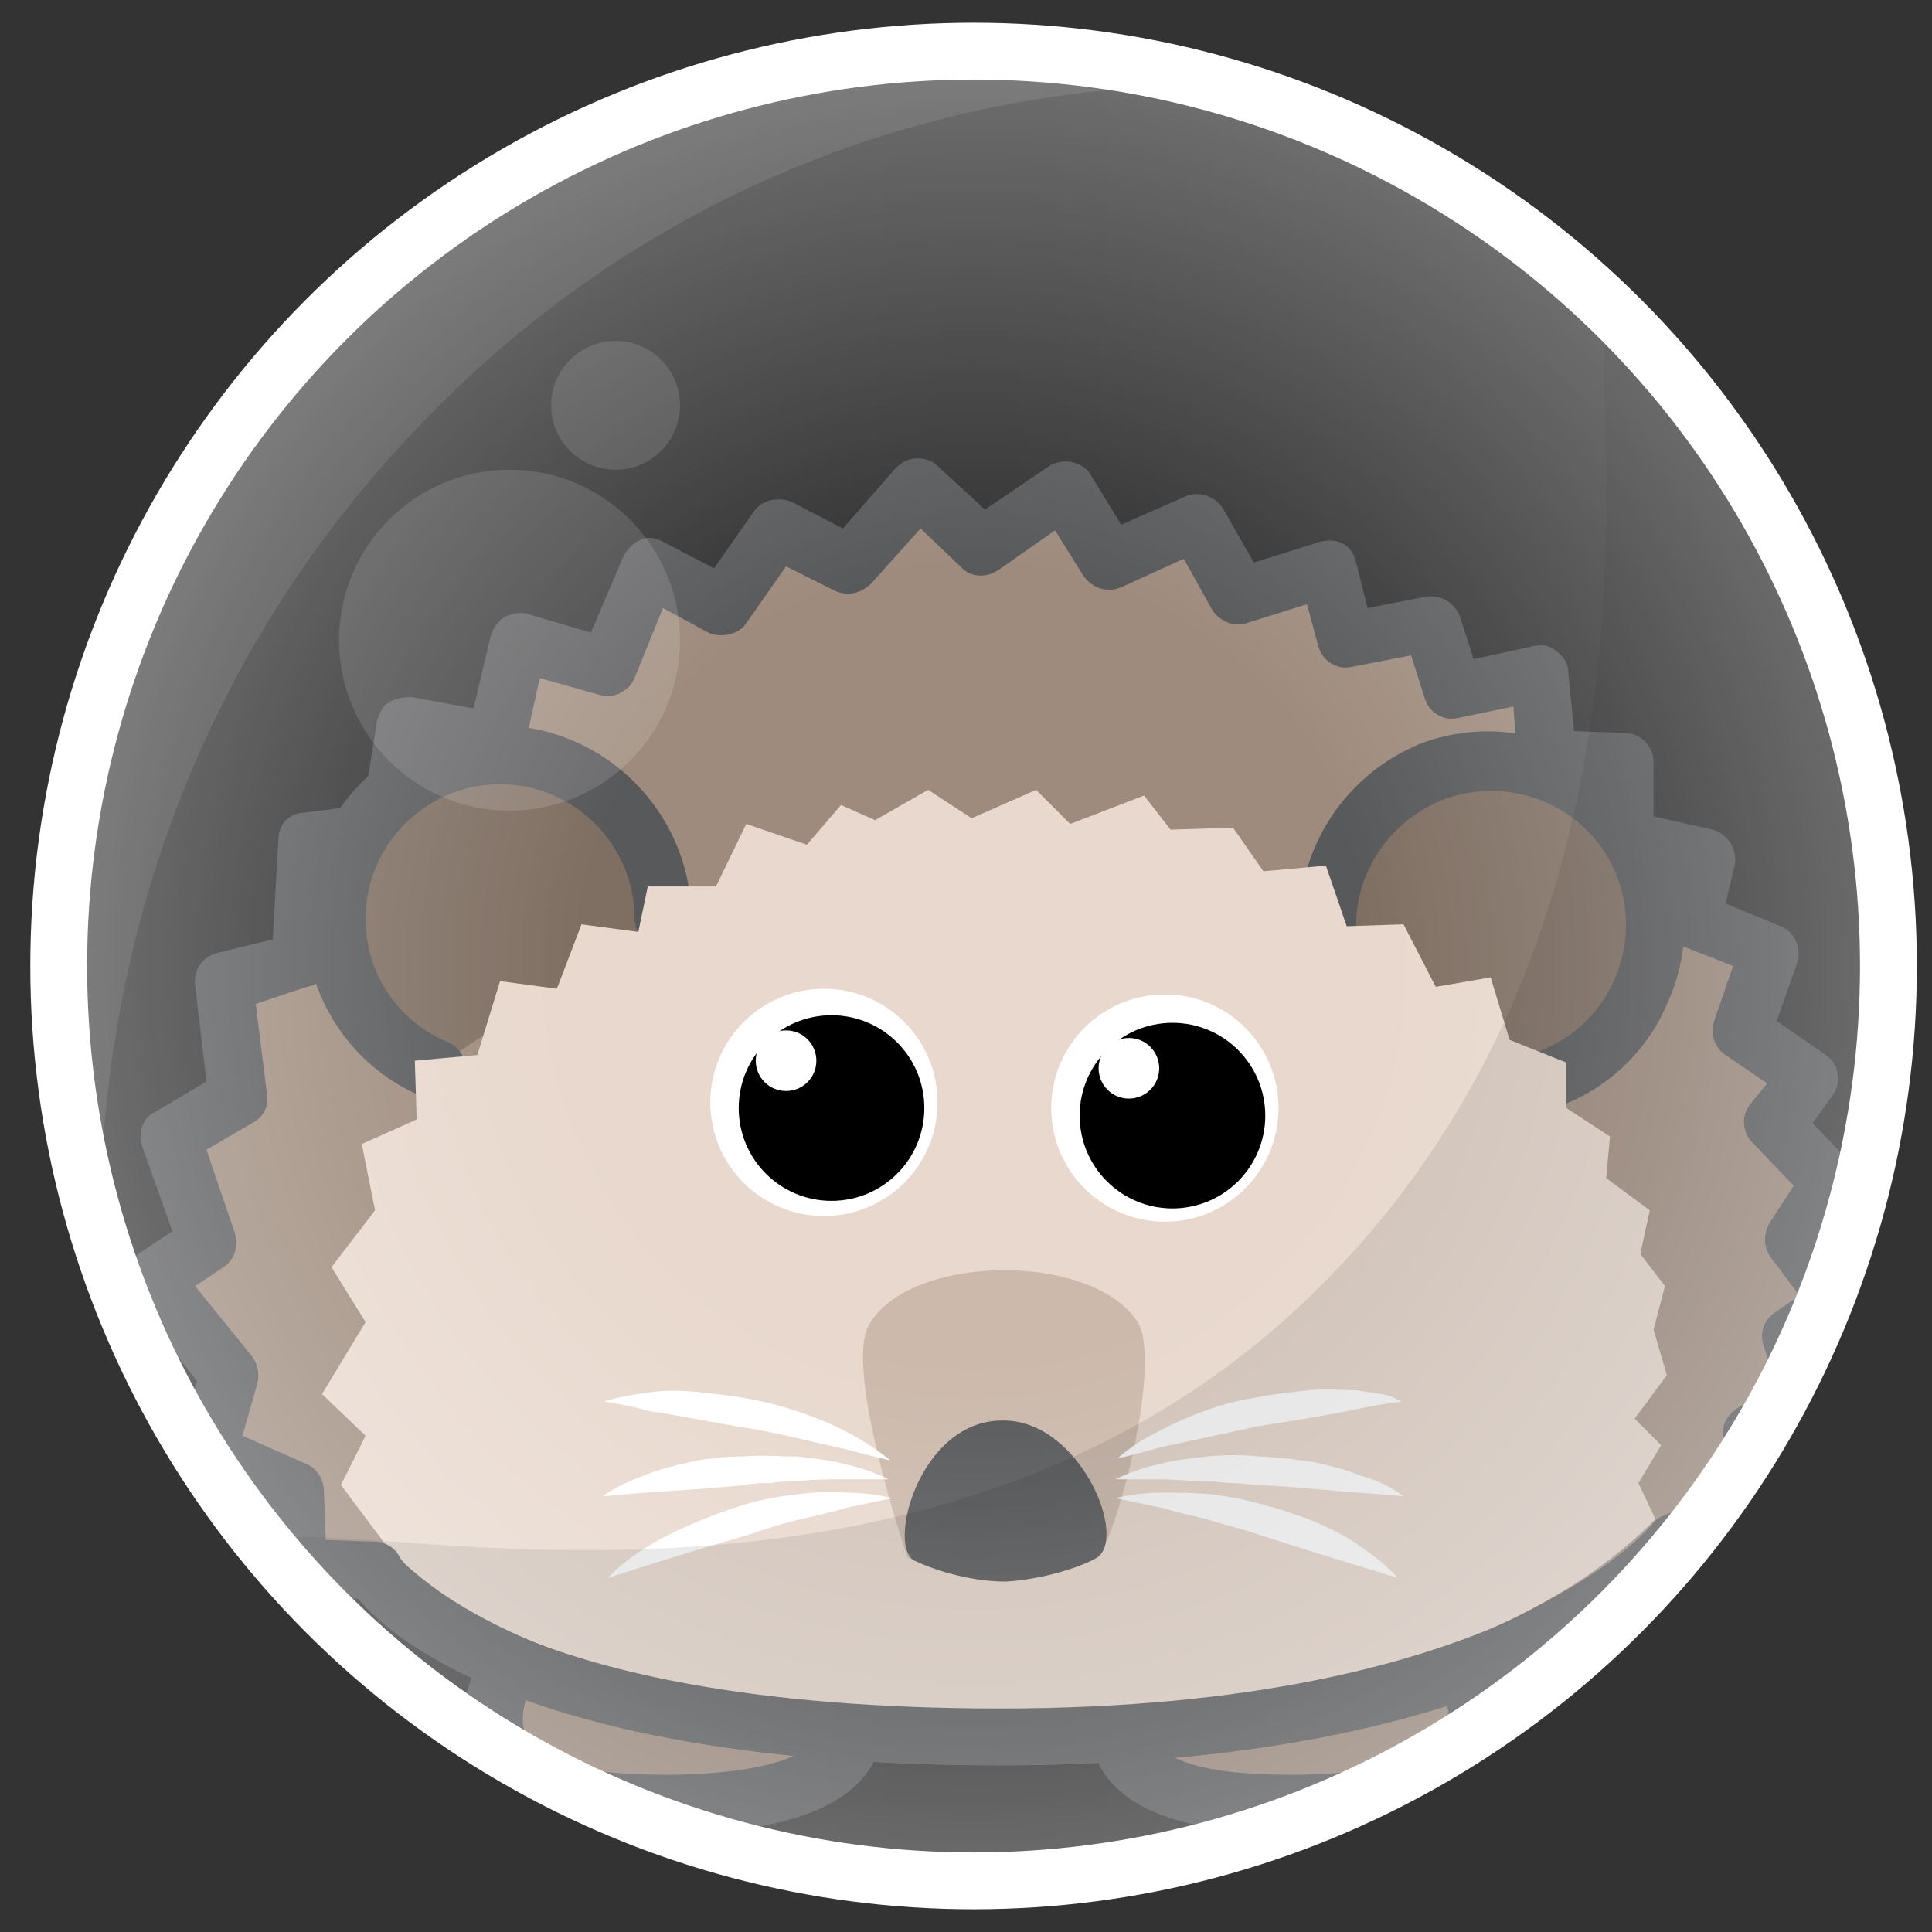 <?xml version="1.0" encoding="utf-8"?>
<!-- Generator: Adobe Illustrator 20.1.0, SVG Export Plug-In . SVG Version: 6.00 Build 0)  -->
<svg version="1.1" id="Layer_1" xmlns="http://www.w3.org/2000/svg" xmlns:xlink="http://www.w3.org/1999/xlink" x="0px" y="0px"
	 viewBox="0 0 102 102" style="enable-background:new 0 0 102 102;" xml:space="preserve">
<rect x="0" y="0" width="102" height="102" fill="#333333" stroke="none"/>
<style type="text/css">
	.st0{clip-path:url(#SVGID_2_);}
	.st1{fill:#9E8B7D;}
	.st2{fill:#58595B;}
	.st3{fill:#7F6F63;}
	.st4{fill:#E8D8CD;}
	.st5{fill:#CCB9AC;}
	.st6{fill:#FFFFFF;}
	.st7{opacity:0.1;fill:#FFFFFF;enable-background:new    ;}
	.st8{opacity:0.1;enable-background:new    ;}
	.st9{opacity:0.13;fill:#FFFFFF;enable-background:new    ;}
	.st10{fill:url(#SVGID_3_);stroke:#FFFFFF;stroke-width:3;stroke-miterlimit:10;}
</style>
<g>
	<defs>
		<circle id="SVGID_1_" cx="51.4" cy="51" r="48.3"/>
	</defs>
	<clipPath id="SVGID_2_">
		<use xlink:href="#SVGID_1_"  style="overflow:visible;"/>
	</clipPath>
	<g class="st0">
		<g>
			<path class="st1" d="M45.1,90.8c0,3.4-4.6,4.5-9.9,4.5s-9.1-1.1-9.1-4.5s3.9-7.8,9.1-7.8S45.1,87.4,45.1,90.8z"/>
			<path class="st2" d="M35.2,96.8c-7.1,0-10.7-2-10.7-6c0-4.3,4.7-9.4,10.7-9.4c6.2,0,11.4,5.2,11.4,9.4
				C46.7,93.5,44.7,96.8,35.2,96.8z M35.2,84.5c-4.4,0-7.6,3.7-7.6,6.3c0,2,2.5,2.9,7.6,2.9c2,0,8.3-0.2,8.3-2.9
				C43.6,88.3,39.8,84.5,35.2,84.5z"/>
		</g>
		<g>
			<path class="st1" d="M78.1,90.8c0,3.4-4.6,4.5-9.9,4.5c-5.2,0-9.1-1.1-9.1-4.5s3.9-7.8,9.1-7.8C73.4,82.9,78.1,87.4,78.1,90.8z"
				/>
			<path class="st2" d="M68.2,96.8c-7.1,0-10.7-2-10.7-6c0-4.3,4.7-9.4,10.7-9.4c6.2,0,11.4,5.2,11.4,9.4
				C79.6,93.5,77.6,96.8,68.2,96.8z M68.2,84.5c-4.4,0-7.6,3.7-7.6,6.3c0,2,2.5,2.9,7.6,2.9c2,0,8.3-0.2,8.3-2.9
				C76.5,88.3,72.7,84.5,68.2,84.5z"/>
		</g>
		<g>
			<path class="st1" d="M19.7,82.9l-4.1-0.1l-0.1-4l-4.6-2.1l1.2-4.1l-4-5l2.9-1.9L9,60.1l3.5-2.1l-0.7-6.2l4-1l0.4-6.4l4.3-0.5
				l0.9-5.6l4.7,0.9l1.2-5.2l4.7,1.3l2.2-5.2l3.9,1.9l2.9-4.1l3.8,1.9l3.6-4.1l3.4,3.2l4.4-3l2.3,3.8l4.6-2.1l2.2,3.9l4.7-1.5l1,3.8
				l4.5-0.9l1.1,3.5l4.6-1l0.4,4.5l4.1,0.1v4.1l4.3,1l-0.7,3.4l4.1,1.7L92,54.5l3.5,2.4l-1.8,2.4l3,3.2l-1.9,3l2.4,3.3l-2.6,1.8
				l1.2,4l-3.3,1.1l1,4.7l-5.1,1c0,0-7.5,10.2-35.6,10.2S19.7,82.9,19.7,82.9z"/>
			<path class="st2" d="M52.8,93.2c-24.2,0-31.9-6.5-33.8-8.8l-3.4-0.1c-0.8,0-1.5-0.7-1.5-1.5l-0.1-3l-3.7-1.7
				c-0.7-0.3-1.1-1.1-0.9-1.8l1-3.4l-3.5-4.4c-0.3-0.3-0.4-0.8-0.3-1.2c0.1-0.4,0.3-0.8,0.7-1.1L9.1,65l-1.6-4.5
				c-0.2-0.7,0-1.5,0.7-1.8l2.7-1.6L10.3,52c-0.1-0.8,0.4-1.5,1.2-1.7l2.9-0.7l0.3-5.3c0-0.8,0.6-1.4,1.4-1.4l3.1-0.4l0.7-4.4
				c0.1-0.4,0.3-0.8,0.6-1c0.3-0.2,0.8-0.3,1.2-0.3l3.3,0.6l0.9-3.8c0.1-0.4,0.4-0.8,0.7-1c0.4-0.2,0.8-0.3,1.2-0.2l3.4,1l1.7-4
				c0.2-0.4,0.5-0.7,0.9-0.9c0.4-0.2,0.8-0.1,1.2,0.1l2.7,1.4l2.1-3c0.4-0.6,1.3-0.8,2-0.5l2.7,1.4l2.8-3.2c0.3-0.3,0.7-0.5,1.1-0.5
				c0.4,0,0.8,0.1,1.1,0.4l2.5,2.3l3.4-2.3c0.3-0.2,0.8-0.3,1.2-0.2c0.4,0.1,0.8,0.3,1,0.7l1.6,2.6l3.4-1.5c0.7-0.3,1.6,0,2,0.7
				l1.6,2.8l3.5-1.1c0.4-0.1,0.8-0.1,1.2,0.1c0.4,0.2,0.6,0.6,0.7,1l0.6,2.4l3.1-0.6c0.8-0.1,1.5,0.3,1.8,1.1l0.7,2.2l3.2-0.7
				c0.4-0.1,0.9,0,1.2,0.3c0.4,0.3,0.6,0.7,0.6,1.1l0.3,3.1l2.7,0.1c0.8,0,1.5,0.7,1.5,1.5v2.9l3.1,0.7c0.8,0.2,1.3,1,1.2,1.8
				l-0.5,2.1l2.9,1.2c0.8,0.3,1.1,1.2,0.9,1.9l-1.1,3.1l2.6,1.8c0.3,0.2,0.6,0.6,0.6,1c0.1,0.4,0,0.8-0.3,1.2l-1,1.4l2.1,2.2
				c0.5,0.5,0.6,1.3,0.2,1.9l-1.4,2.1l1.8,2.4c0.2,0.3,0.3,0.8,0.3,1.2c-0.1,0.4-0.3,0.8-0.6,1l-1.6,1.2l0.9,3
				c0.2,0.8-0.2,1.7-1,1.9l-2,0.7l0.7,3.4c0.1,0.4,0,0.8-0.2,1.2c-0.2,0.3-0.6,0.6-1,0.7l-4.6,0.9C87.3,85,78.1,93.2,52.8,93.2z
				 M21.1,82.1c0.1,0.2,5.5,8,31.7,8c26.7,0,34.3-9.5,34.4-9.6c0.2-0.3,0.6-0.5,0.9-0.6l3.6-0.7L91,76c-0.2-0.8,0.3-1.5,1-1.8
				l1.9-0.6l-0.8-2.6c-0.2-0.6,0-1.3,0.6-1.7l1.3-0.9l-1.5-2c-0.4-0.5-0.4-1.2-0.1-1.8l1.3-2l-2.2-2.3c-0.5-0.5-0.6-1.4-0.1-2
				l0.9-1.1l-2.2-1.5c-0.6-0.4-0.8-1.1-0.6-1.8l1-2.9l-2.8-1.1c-0.7-0.3-1.1-1-0.9-1.8l0.4-1.9l-2.8-0.6c-0.7-0.2-1.2-0.8-1.2-1.5
				v-2.6l-2.6-0.1c-0.8,0-1.4-0.6-1.5-1.4l-0.2-2.7l-2.9,0.6c-0.8,0.2-1.6-0.3-1.8-1.1l-0.7-2.2l-3.1,0.6c-0.8,0.2-1.6-0.3-1.8-1.1
				L69,31.9l-3.2,1c-0.7,0.2-1.4-0.1-1.8-0.7l-1.5-2.7l-3.3,1.5c-0.7,0.3-1.5,0.1-2-0.6L55.7,28l-3,2.1c-0.6,0.4-1.4,0.4-1.9-0.1
				l-2.2-2.1l-2.6,2.9c-0.5,0.5-1.2,0.7-1.9,0.4l-2.6-1.3l-2.1,3c-0.4,0.6-1.3,0.8-2,0.5L35,32.1l-1.5,3.7c-0.3,0.7-1.1,1.1-1.8,0.9
				l-3.2-0.9l-0.8,3.6c-0.2,0.8-1,1.3-1.8,1.2l-3.2-0.6l-0.6,4c-0.1,0.7-0.7,1.2-1.4,1.3l-3,0.3l-0.3,5.1c0,0.7-0.5,1.3-1.2,1.4
				L13.5,53l0.6,4.8c0.1,0.6-0.2,1.2-0.8,1.5l-2.4,1.4l1.5,4.4c0.2,0.7,0,1.4-0.6,1.8l-1.5,1l3,3.7c0.3,0.4,0.4,0.9,0.3,1.4
				l-0.8,2.8l3.4,1.5c0.5,0.2,0.9,0.8,0.9,1.4l0.1,2.6l2.7,0.1C20.3,81.4,20.8,81.7,21.1,82.1z"/>
		</g>
		<g>
			<path class="st3" d="M22.9,56.4c-3.1-1.3-5.3-4.4-5.3-8c0-4.8,3.9-8.7,8.7-8.7s8.7,3.9,8.7,8.7"/>
			<path class="st2" d="M22.9,58c-0.2,0-0.4,0-0.6-0.1c-3.8-1.6-6.2-5.3-6.2-9.4c0-5.6,4.6-10.2,10.2-10.2c5.6,0,10.2,4.6,10.2,10.2
				c0,0.9-0.7,1.5-1.5,1.5s-1.5-0.7-1.5-1.5c0-3.9-3.2-7.1-7.1-7.1s-7.1,3.2-7.1,7.1c0,2.9,1.7,5.4,4.3,6.5c0.8,0.3,1.2,1.2,0.8,2
				C24.1,57.6,23.5,58,22.9,58z"/>
		</g>
		<g>
			<path class="st3" d="M70.1,48.9c0-3.4,2-6.6,5.3-8c4.4-1.8,9.5,0.2,11.3,4.6s-0.2,9.5-4.6,11.3"/>
			<path class="st2" d="M82.1,58.4c-0.6,0-1.2-0.4-1.4-1c-0.3-0.8,0-1.7,0.8-2c3.6-1.5,5.3-5.7,3.8-9.3c-1.5-3.6-5.7-5.3-9.3-3.8
				c-2.6,1.1-4.4,3.7-4.4,6.5c0,0.9-0.7,1.5-1.5,1.5c0,0,0,0,0,0c-0.9,0-1.5-0.7-1.5-1.6c0-4.1,2.5-7.8,6.3-9.4
				C80,37.3,86,39.8,88.1,45c1.1,2.5,1.1,5.3,0,7.8c-1,2.5-3,4.5-5.5,5.5C82.5,58.4,82.3,58.4,82.1,58.4z"/>
		</g>
		<g>
			<path class="st4" d="M86.3,74.9l1.7-2.3l-0.7-2.4l0.6-2.3l-1.3-1.7l0.5-2.3l-2.3-1.7L85,60l-2.3-1.5v-2.4l-3-1.2l-1-3.3l-2.9,0.5
				l-1.7-3.3l-3,0.1L70,45.7L66.7,46l-1.6-2.3l-3.3,0.1L60.4,42l-3.9,1.5l-1.8-1.8l-3.4,1.5L49,41.7l-2.8,1.6l-1.8-0.8l-1.8,2.1
				l-3.2-1.1l-1.6,3.3h-3.6l-0.5,2.4l-3-0.4l-1.3,3.4l-3-0.4l-1.2,3.9L21.9,56l0.1,3.1l-2.9,1.3l0.7,3.5l-2.3,3l1.8,2.9L17,73.6
				l2.3,2.2L18,78.4l2.4,3.2c5.9,6.4,18.8,9,32.4,9c12.5,0,26.8-2.5,34.6-10.4l-0.9-1.9l1.2-2L86.3,74.9z"/>
		</g>
		<g>
			<path class="st5" d="M47.9,82.2c0,0-3.4-10-2-12.3c2.2-3.7,11.6-3.8,14.1-0.2c1.5,2.1-1.2,12-2.1,12.5S49.1,83.2,47.9,82.2z"/>
		</g>
		<g>
			<g>
				<circle class="st6" cx="43.5" cy="58.2" r="6"/>
			</g>
			<g>
				<circle cx="43.9" cy="58.5" r="4.9"/>
			</g>
			<g>
				<circle class="st6" cx="41.5" cy="56" r="1.6"/>
			</g>
		</g>
		<g>
			<g>
				<circle class="st6" cx="61.5" cy="58.5" r="6"/>
			</g>
			<g>
				<circle cx="61.9" cy="58.9" r="4.9"/>
			</g>
			<g>
				<circle class="st6" cx="59.6" cy="56.4" r="1.6"/>
			</g>
		</g>
		<g>
			<path class="st2" d="M52.8,75c4.2-0.2,6.9,6.4,5,7.3c-0.9,0.5-2.9,1.1-4.7,1.2c-2,0-4-0.7-4.8-1.1C46.8,81.7,48.5,75.1,52.8,75z"
				/>
		</g>
		<g>
			<path class="st6" d="M73.8,83.3c0,0-3.7-1.1-7.4-2.3c-0.9-0.3-1.8-0.5-2.7-0.8c-0.9-0.2-1.7-0.4-2.4-0.6
				c-1.4-0.3-2.4-0.5-2.4-0.5s1-0.3,2.5-0.3c0.8,0,1.6,0,2.6,0.1c0.9,0.1,1.9,0.3,2.9,0.6c1.9,0.5,3.8,1.3,5,2.2
				C73.1,82.5,73.8,83.3,73.8,83.3z"/>
		</g>
		<g>
			<path class="st6" d="M74,74c0,0-1,0.1-2.4,0.4c-1.4,0.3-3.3,0.6-5.2,0.9c-1.8,0.4-3.7,0.8-5.1,1.1C59.9,76.8,59,77,59,77
				s0.7-0.7,2.1-1.4c1.3-0.7,3.2-1.5,5.1-1.8c1-0.2,1.9-0.3,2.9-0.4c0.9-0.1,1.8,0,2.5,0c0.7,0.1,1.4,0.2,1.8,0.3
				C73.8,73.9,74,74,74,74z"/>
		</g>
		<g>
			<path class="st6" d="M74.1,79c0,0-1-0.1-2.4-0.2c-1.4-0.1-3.3-0.3-5.2-0.4c-0.5,0-0.9-0.1-1.4-0.1c-0.5,0-0.9-0.1-1.4-0.1
				c-0.9,0-1.7-0.1-2.4-0.1c-1.4,0-2.4,0-2.4,0s0.9-0.5,2.3-0.8c0.7-0.2,1.6-0.3,2.5-0.4c0.9-0.1,1.9-0.1,2.9,0c0.5,0,1,0.1,1.4,0.1
				c0.5,0.1,0.9,0.1,1.4,0.2c0.9,0.2,1.7,0.4,2.4,0.7C73.3,78.3,74.1,79,74.1,79z"/>
		</g>
		<g>
			<path class="st6" d="M32.1,83.3c0,0,0.7-0.8,2-1.6c1.3-0.8,3.1-1.6,5-2.2c0.9-0.3,2-0.5,2.9-0.6c0.9-0.1,1.8-0.2,2.6-0.1
				c1.5,0,2.5,0.3,2.5,0.3s-1,0.2-2.4,0.5c-0.7,0.2-1.5,0.4-2.4,0.6c-0.9,0.2-1.8,0.5-2.7,0.8C35.8,82.1,32.1,83.3,32.1,83.3z"/>
		</g>
		<g>
			<path class="st6" d="M31.9,74c0,0,0.2-0.1,0.7-0.2c0.4-0.1,1-0.2,1.8-0.3c0.7-0.1,1.6-0.1,2.5,0c0.9,0.1,1.9,0.2,2.9,0.4
				c2,0.4,3.8,1.1,5.1,1.8c1.3,0.7,2.1,1.4,2.1,1.4s-0.9-0.2-2.4-0.6c-1.4-0.3-3.3-0.8-5.1-1.1c-1.9-0.3-3.8-0.7-5.2-0.9
				C32.8,74.1,31.9,74,31.9,74z"/>
		</g>
		<g>
			<path class="st6" d="M31.8,79c0,0,0.8-0.6,2.2-1.1c0.7-0.3,1.5-0.5,2.4-0.7c0.4-0.1,0.9-0.2,1.4-0.2c0.5-0.1,1-0.1,1.4-0.1
				c1-0.1,2,0,2.9,0c0.9,0.1,1.8,0.2,2.5,0.4c1.4,0.3,2.3,0.8,2.3,0.8s-1,0-2.4,0c-0.7,0-1.5,0-2.4,0.1c-0.4,0-0.9,0-1.4,0.1
				c-0.5,0-0.9,0-1.4,0.1c-1.9,0.2-3.8,0.3-5.2,0.4C32.8,78.9,31.8,79,31.8,79z"/>
		</g>
		<g>
			<path class="st2" d="M52.8,93.2c-28.7,0-34.2-9.1-34.4-9.5C18,82.9,18.2,82,19,81.6c0.7-0.4,1.7-0.2,2.1,0.6c0,0.1,5.3,8,31.7,8
				c26.7,0,34.3-9.5,34.4-9.6c0.5-0.7,1.5-0.8,2.2-0.3c0.7,0.5,0.8,1.5,0.3,2.2C89.3,82.8,81.3,93.2,52.8,93.2z"/>
		</g>
	</g>
</g>
<g>
	<path class="st7" d="M4.5,62.7C3.6,58.9,3.1,55,3.1,51c0-26.7,21.6-48.3,48.3-48.3c3.7,0,7.3,0.4,10.7,1.2
		C72.7,6.3,44.9-1,22.4,22.2S7.2,73.4,4.5,62.7z"/>
	<path class="st8" d="M99.7,51c0,26.7-21.6,48.3-48.3,48.3c-14.7,0-27.8-6.6-36.7-16.9c-4.3-5,31.4,8.1,54.3-13.8s13-55.3,16.6-51.8
		C94.3,25.6,99.7,37.7,99.7,51z"/>
	<circle class="st9" cx="26.9" cy="33.8" r="9"/>
	<circle class="st9" cx="32.5" cy="21.4" r="3.4"/>
	
		<radialGradient id="SVGID_3_" cx="51.4" cy="-563" r="48.3" gradientTransform="matrix(1 0 0 -1 0 -512)" gradientUnits="userSpaceOnUse">
		<stop  offset="0.432" style="stop-color:#FFFFFF;stop-opacity:0"/>
		<stop  offset="0.985" style="stop-color:#FFFFFF;stop-opacity:0.292"/>
		<stop  offset="1" style="stop-color:#FFFFFF;stop-opacity:0.3"/>
	</radialGradient>
	<circle class="st10" cx="51.4" cy="51" r="48.3"/>
</g>
</svg>
